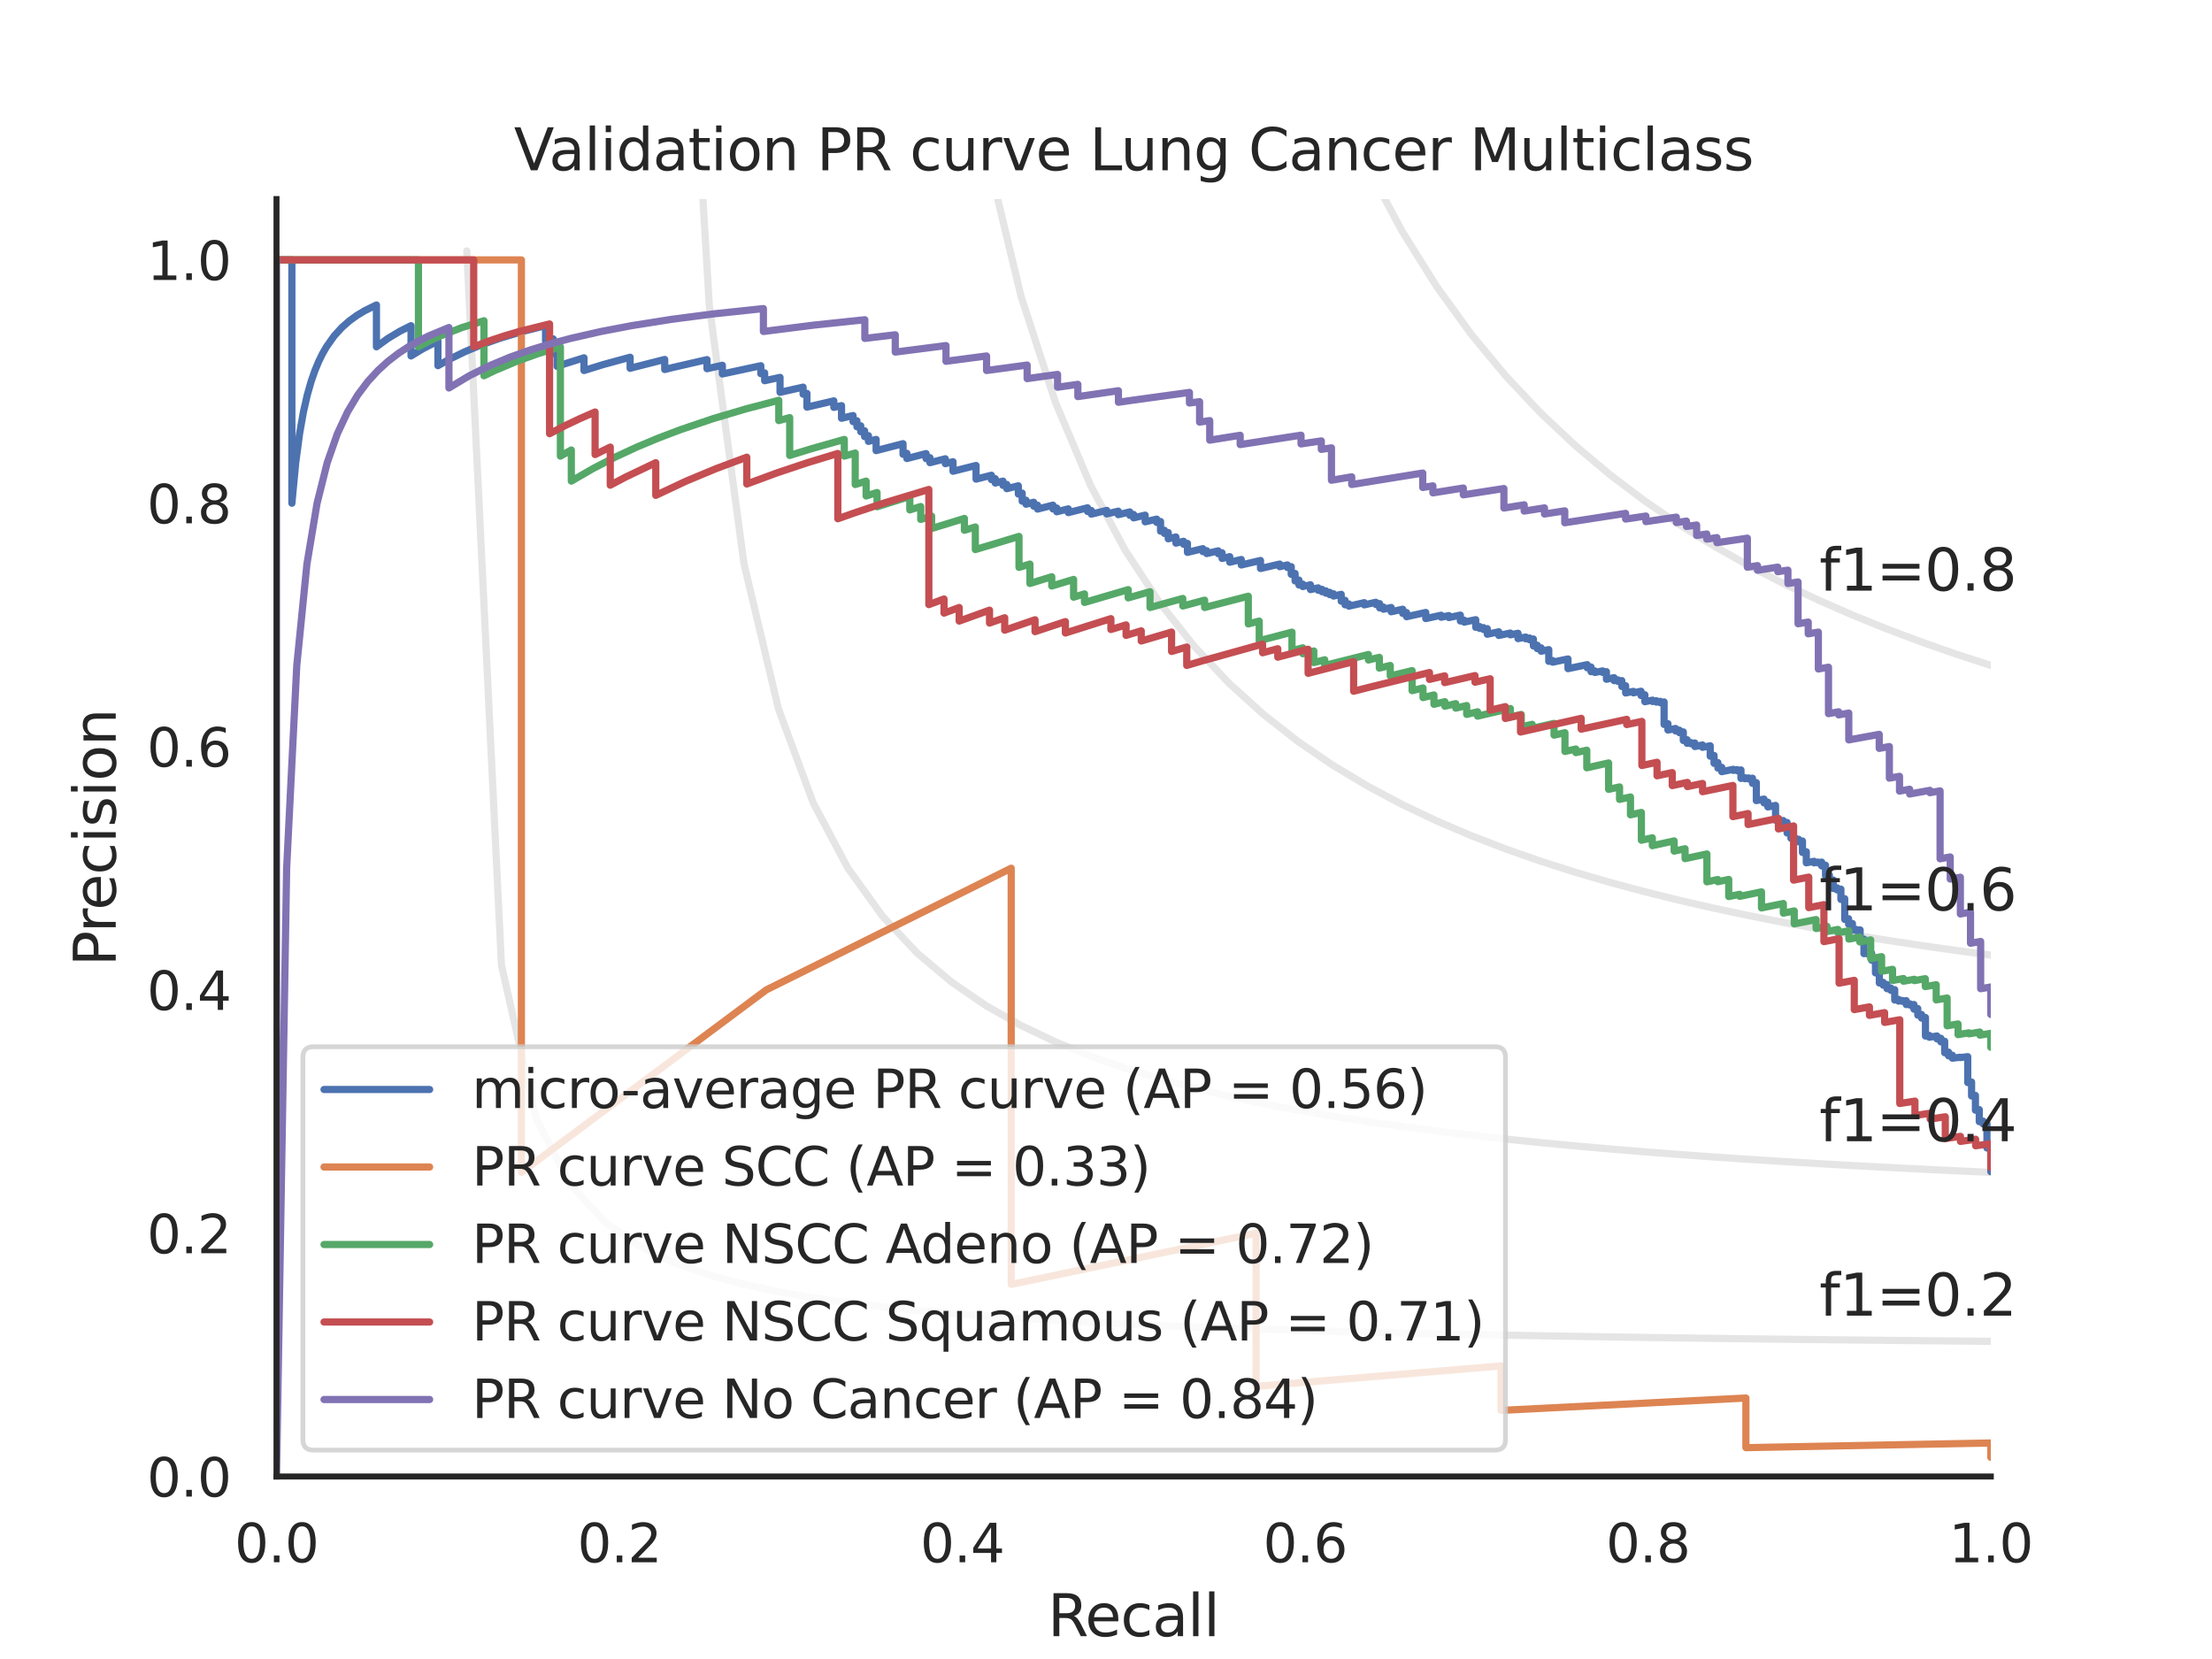 <?xml version="1.0" encoding="utf-8" standalone="no"?>
<!DOCTYPE svg PUBLIC "-//W3C//DTD SVG 1.1//EN"
  "http://www.w3.org/Graphics/SVG/1.1/DTD/svg11.dtd">
<svg xmlns:xlink="http://www.w3.org/1999/xlink" width="460.8pt" height="345.6pt" viewBox="0 0 460.8 345.6" xmlns="http://www.w3.org/2000/svg" version="1.1">
 <defs>
  <style type="text/css">*{stroke-linejoin: round; stroke-linecap: butt}</style>
 </defs>
 <g id="figure_1">
  <g id="patch_1">
   <path d="M 0 345.6 
L 460.8 345.6 
L 460.8 0 
L 0 0 
z
" style="fill: #ffffff"/>
  </g>
  <g id="axes_1">
   <g id="patch_2">
    <path d="M 57.6 307.584 
L 414.72 307.584 
L 414.72 41.472 
L 57.6 41.472 
z
" style="fill: #ffffff"/>
   </g>
   <g id="matplotlib.axis_1">
    <g id="xtick_1">
     <g id="text_1">
      <!-- 0.0 -->
      <g style="fill: #262626" transform="translate(48.853 325.442) scale(0.11 -0.11)">
       <defs>
        <path id="DejaVuSans-30" d="M 2034 4250 
Q 1547 4250 1301 3770 
Q 1056 3291 1056 2328 
Q 1056 1369 1301 889 
Q 1547 409 2034 409 
Q 2525 409 2770 889 
Q 3016 1369 3016 2328 
Q 3016 3291 2770 3770 
Q 2525 4250 2034 4250 
z
M 2034 4750 
Q 2819 4750 3233 4129 
Q 3647 3509 3647 2328 
Q 3647 1150 3233 529 
Q 2819 -91 2034 -91 
Q 1250 -91 836 529 
Q 422 1150 422 2328 
Q 422 3509 836 4129 
Q 1250 4750 2034 4750 
z
" transform="scale(0.016)"/>
        <path id="DejaVuSans-2e" d="M 684 794 
L 1344 794 
L 1344 0 
L 684 0 
L 684 794 
z
" transform="scale(0.016)"/>
       </defs>
       <use xlink:href="#DejaVuSans-30"/>
       <use xlink:href="#DejaVuSans-2e" x="63.623"/>
       <use xlink:href="#DejaVuSans-30" x="95.41"/>
      </g>
     </g>
    </g>
    <g id="xtick_2">
     <g id="text_2">
      <!-- 0.2 -->
      <g style="fill: #262626" transform="translate(120.277 325.442) scale(0.11 -0.11)">
       <defs>
        <path id="DejaVuSans-32" d="M 1228 531 
L 3431 531 
L 3431 0 
L 469 0 
L 469 531 
Q 828 903 1448 1529 
Q 2069 2156 2228 2338 
Q 2531 2678 2651 2914 
Q 2772 3150 2772 3378 
Q 2772 3750 2511 3984 
Q 2250 4219 1831 4219 
Q 1534 4219 1204 4116 
Q 875 4013 500 3803 
L 500 4441 
Q 881 4594 1212 4672 
Q 1544 4750 1819 4750 
Q 2544 4750 2975 4387 
Q 3406 4025 3406 3419 
Q 3406 3131 3298 2873 
Q 3191 2616 2906 2266 
Q 2828 2175 2409 1742 
Q 1991 1309 1228 531 
z
" transform="scale(0.016)"/>
       </defs>
       <use xlink:href="#DejaVuSans-30"/>
       <use xlink:href="#DejaVuSans-2e" x="63.623"/>
       <use xlink:href="#DejaVuSans-32" x="95.41"/>
      </g>
     </g>
    </g>
    <g id="xtick_3">
     <g id="text_3">
      <!-- 0.4 -->
      <g style="fill: #262626" transform="translate(191.701 325.442) scale(0.11 -0.11)">
       <defs>
        <path id="DejaVuSans-34" d="M 2419 4116 
L 825 1625 
L 2419 1625 
L 2419 4116 
z
M 2253 4666 
L 3047 4666 
L 3047 1625 
L 3713 1625 
L 3713 1100 
L 3047 1100 
L 3047 0 
L 2419 0 
L 2419 1100 
L 313 1100 
L 313 1709 
L 2253 4666 
z
" transform="scale(0.016)"/>
       </defs>
       <use xlink:href="#DejaVuSans-30"/>
       <use xlink:href="#DejaVuSans-2e" x="63.623"/>
       <use xlink:href="#DejaVuSans-34" x="95.41"/>
      </g>
     </g>
    </g>
    <g id="xtick_4">
     <g id="text_4">
      <!-- 0.6 -->
      <g style="fill: #262626" transform="translate(263.125 325.442) scale(0.11 -0.11)">
       <defs>
        <path id="DejaVuSans-36" d="M 2113 2584 
Q 1688 2584 1439 2293 
Q 1191 2003 1191 1497 
Q 1191 994 1439 701 
Q 1688 409 2113 409 
Q 2538 409 2786 701 
Q 3034 994 3034 1497 
Q 3034 2003 2786 2293 
Q 2538 2584 2113 2584 
z
M 3366 4563 
L 3366 3988 
Q 3128 4100 2886 4159 
Q 2644 4219 2406 4219 
Q 1781 4219 1451 3797 
Q 1122 3375 1075 2522 
Q 1259 2794 1537 2939 
Q 1816 3084 2150 3084 
Q 2853 3084 3261 2657 
Q 3669 2231 3669 1497 
Q 3669 778 3244 343 
Q 2819 -91 2113 -91 
Q 1303 -91 875 529 
Q 447 1150 447 2328 
Q 447 3434 972 4092 
Q 1497 4750 2381 4750 
Q 2619 4750 2861 4703 
Q 3103 4656 3366 4563 
z
" transform="scale(0.016)"/>
       </defs>
       <use xlink:href="#DejaVuSans-30"/>
       <use xlink:href="#DejaVuSans-2e" x="63.623"/>
       <use xlink:href="#DejaVuSans-36" x="95.41"/>
      </g>
     </g>
    </g>
    <g id="xtick_5">
     <g id="text_5">
      <!-- 0.8 -->
      <g style="fill: #262626" transform="translate(334.549 325.442) scale(0.11 -0.11)">
       <defs>
        <path id="DejaVuSans-38" d="M 2034 2216 
Q 1584 2216 1326 1975 
Q 1069 1734 1069 1313 
Q 1069 891 1326 650 
Q 1584 409 2034 409 
Q 2484 409 2743 651 
Q 3003 894 3003 1313 
Q 3003 1734 2745 1975 
Q 2488 2216 2034 2216 
z
M 1403 2484 
Q 997 2584 770 2862 
Q 544 3141 544 3541 
Q 544 4100 942 4425 
Q 1341 4750 2034 4750 
Q 2731 4750 3128 4425 
Q 3525 4100 3525 3541 
Q 3525 3141 3298 2862 
Q 3072 2584 2669 2484 
Q 3125 2378 3379 2068 
Q 3634 1759 3634 1313 
Q 3634 634 3220 271 
Q 2806 -91 2034 -91 
Q 1263 -91 848 271 
Q 434 634 434 1313 
Q 434 1759 690 2068 
Q 947 2378 1403 2484 
z
M 1172 3481 
Q 1172 3119 1398 2916 
Q 1625 2713 2034 2713 
Q 2441 2713 2670 2916 
Q 2900 3119 2900 3481 
Q 2900 3844 2670 4047 
Q 2441 4250 2034 4250 
Q 1625 4250 1398 4047 
Q 1172 3844 1172 3481 
z
" transform="scale(0.016)"/>
       </defs>
       <use xlink:href="#DejaVuSans-30"/>
       <use xlink:href="#DejaVuSans-2e" x="63.623"/>
       <use xlink:href="#DejaVuSans-38" x="95.41"/>
      </g>
     </g>
    </g>
    <g id="xtick_6">
     <g id="text_6">
      <!-- 1.0 -->
      <g style="fill: #262626" transform="translate(405.973 325.442) scale(0.11 -0.11)">
       <defs>
        <path id="DejaVuSans-31" d="M 794 531 
L 1825 531 
L 1825 4091 
L 703 3866 
L 703 4441 
L 1819 4666 
L 2450 4666 
L 2450 531 
L 3481 531 
L 3481 0 
L 794 0 
L 794 531 
z
" transform="scale(0.016)"/>
       </defs>
       <use xlink:href="#DejaVuSans-31"/>
       <use xlink:href="#DejaVuSans-2e" x="63.623"/>
       <use xlink:href="#DejaVuSans-30" x="95.41"/>
      </g>
     </g>
    </g>
    <g id="text_7">
     <!-- Recall -->
     <g style="fill: #262626" transform="translate(218.259 340.848) scale(0.12 -0.12)">
      <defs>
       <path id="DejaVuSans-52" d="M 2841 2188 
Q 3044 2119 3236 1894 
Q 3428 1669 3622 1275 
L 4263 0 
L 3584 0 
L 2988 1197 
Q 2756 1666 2539 1819 
Q 2322 1972 1947 1972 
L 1259 1972 
L 1259 0 
L 628 0 
L 628 4666 
L 2053 4666 
Q 2853 4666 3247 4331 
Q 3641 3997 3641 3322 
Q 3641 2881 3436 2590 
Q 3231 2300 2841 2188 
z
M 1259 4147 
L 1259 2491 
L 2053 2491 
Q 2509 2491 2742 2702 
Q 2975 2913 2975 3322 
Q 2975 3731 2742 3939 
Q 2509 4147 2053 4147 
L 1259 4147 
z
" transform="scale(0.016)"/>
       <path id="DejaVuSans-65" d="M 3597 1894 
L 3597 1613 
L 953 1613 
Q 991 1019 1311 708 
Q 1631 397 2203 397 
Q 2534 397 2845 478 
Q 3156 559 3463 722 
L 3463 178 
Q 3153 47 2828 -22 
Q 2503 -91 2169 -91 
Q 1331 -91 842 396 
Q 353 884 353 1716 
Q 353 2575 817 3079 
Q 1281 3584 2069 3584 
Q 2775 3584 3186 3129 
Q 3597 2675 3597 1894 
z
M 3022 2063 
Q 3016 2534 2758 2815 
Q 2500 3097 2075 3097 
Q 1594 3097 1305 2825 
Q 1016 2553 972 2059 
L 3022 2063 
z
" transform="scale(0.016)"/>
       <path id="DejaVuSans-63" d="M 3122 3366 
L 3122 2828 
Q 2878 2963 2633 3030 
Q 2388 3097 2138 3097 
Q 1578 3097 1268 2742 
Q 959 2388 959 1747 
Q 959 1106 1268 751 
Q 1578 397 2138 397 
Q 2388 397 2633 464 
Q 2878 531 3122 666 
L 3122 134 
Q 2881 22 2623 -34 
Q 2366 -91 2075 -91 
Q 1284 -91 818 406 
Q 353 903 353 1747 
Q 353 2603 823 3093 
Q 1294 3584 2113 3584 
Q 2378 3584 2631 3529 
Q 2884 3475 3122 3366 
z
" transform="scale(0.016)"/>
       <path id="DejaVuSans-61" d="M 2194 1759 
Q 1497 1759 1228 1600 
Q 959 1441 959 1056 
Q 959 750 1161 570 
Q 1363 391 1709 391 
Q 2188 391 2477 730 
Q 2766 1069 2766 1631 
L 2766 1759 
L 2194 1759 
z
M 3341 1997 
L 3341 0 
L 2766 0 
L 2766 531 
Q 2569 213 2275 61 
Q 1981 -91 1556 -91 
Q 1019 -91 701 211 
Q 384 513 384 1019 
Q 384 1609 779 1909 
Q 1175 2209 1959 2209 
L 2766 2209 
L 2766 2266 
Q 2766 2663 2505 2880 
Q 2244 3097 1772 3097 
Q 1472 3097 1187 3025 
Q 903 2953 641 2809 
L 641 3341 
Q 956 3463 1253 3523 
Q 1550 3584 1831 3584 
Q 2591 3584 2966 3190 
Q 3341 2797 3341 1997 
z
" transform="scale(0.016)"/>
       <path id="DejaVuSans-6c" d="M 603 4863 
L 1178 4863 
L 1178 0 
L 603 0 
L 603 4863 
z
" transform="scale(0.016)"/>
      </defs>
      <use xlink:href="#DejaVuSans-52"/>
      <use xlink:href="#DejaVuSans-65" x="64.982"/>
      <use xlink:href="#DejaVuSans-63" x="126.506"/>
      <use xlink:href="#DejaVuSans-61" x="181.486"/>
      <use xlink:href="#DejaVuSans-6c" x="242.766"/>
      <use xlink:href="#DejaVuSans-6c" x="270.549"/>
     </g>
    </g>
   </g>
   <g id="matplotlib.axis_2">
    <g id="ytick_1">
     <g id="text_8">
      <!-- 0.0 -->
      <g style="fill: #262626" transform="translate(30.607 311.763) scale(0.11 -0.11)">
       <use xlink:href="#DejaVuSans-30"/>
       <use xlink:href="#DejaVuSans-2e" x="63.623"/>
       <use xlink:href="#DejaVuSans-30" x="95.41"/>
      </g>
     </g>
    </g>
    <g id="ytick_2">
     <g id="text_9">
      <!-- 0.2 -->
      <g style="fill: #262626" transform="translate(30.607 261.075) scale(0.11 -0.11)">
       <use xlink:href="#DejaVuSans-30"/>
       <use xlink:href="#DejaVuSans-2e" x="63.623"/>
       <use xlink:href="#DejaVuSans-32" x="95.41"/>
      </g>
     </g>
    </g>
    <g id="ytick_3">
     <g id="text_10">
      <!-- 0.4 -->
      <g style="fill: #262626" transform="translate(30.607 210.387) scale(0.11 -0.11)">
       <use xlink:href="#DejaVuSans-30"/>
       <use xlink:href="#DejaVuSans-2e" x="63.623"/>
       <use xlink:href="#DejaVuSans-34" x="95.41"/>
      </g>
     </g>
    </g>
    <g id="ytick_4">
     <g id="text_11">
      <!-- 0.6 -->
      <g style="fill: #262626" transform="translate(30.607 159.699) scale(0.11 -0.11)">
       <use xlink:href="#DejaVuSans-30"/>
       <use xlink:href="#DejaVuSans-2e" x="63.623"/>
       <use xlink:href="#DejaVuSans-36" x="95.41"/>
      </g>
     </g>
    </g>
    <g id="ytick_5">
     <g id="text_12">
      <!-- 0.8 -->
      <g style="fill: #262626" transform="translate(30.607 109.011) scale(0.11 -0.11)">
       <use xlink:href="#DejaVuSans-30"/>
       <use xlink:href="#DejaVuSans-2e" x="63.623"/>
       <use xlink:href="#DejaVuSans-38" x="95.41"/>
      </g>
     </g>
    </g>
    <g id="ytick_6">
     <g id="text_13">
      <!-- 1.0 -->
      <g style="fill: #262626" transform="translate(30.607 58.323) scale(0.11 -0.11)">
       <use xlink:href="#DejaVuSans-31"/>
       <use xlink:href="#DejaVuSans-2e" x="63.623"/>
       <use xlink:href="#DejaVuSans-30" x="95.41"/>
      </g>
     </g>
    </g>
    <g id="text_14">
     <!-- Precision -->
     <g style="fill: #262626" transform="translate(24.111 201.296) rotate(-90) scale(0.12 -0.12)">
      <defs>
       <path id="DejaVuSans-50" d="M 1259 4147 
L 1259 2394 
L 2053 2394 
Q 2494 2394 2734 2622 
Q 2975 2850 2975 3272 
Q 2975 3691 2734 3919 
Q 2494 4147 2053 4147 
L 1259 4147 
z
M 628 4666 
L 2053 4666 
Q 2838 4666 3239 4311 
Q 3641 3956 3641 3272 
Q 3641 2581 3239 2228 
Q 2838 1875 2053 1875 
L 1259 1875 
L 1259 0 
L 628 0 
L 628 4666 
z
" transform="scale(0.016)"/>
       <path id="DejaVuSans-72" d="M 2631 2963 
Q 2534 3019 2420 3045 
Q 2306 3072 2169 3072 
Q 1681 3072 1420 2755 
Q 1159 2438 1159 1844 
L 1159 0 
L 581 0 
L 581 3500 
L 1159 3500 
L 1159 2956 
Q 1341 3275 1631 3429 
Q 1922 3584 2338 3584 
Q 2397 3584 2469 3576 
Q 2541 3569 2628 3553 
L 2631 2963 
z
" transform="scale(0.016)"/>
       <path id="DejaVuSans-69" d="M 603 3500 
L 1178 3500 
L 1178 0 
L 603 0 
L 603 3500 
z
M 603 4863 
L 1178 4863 
L 1178 4134 
L 603 4134 
L 603 4863 
z
" transform="scale(0.016)"/>
       <path id="DejaVuSans-73" d="M 2834 3397 
L 2834 2853 
Q 2591 2978 2328 3040 
Q 2066 3103 1784 3103 
Q 1356 3103 1142 2972 
Q 928 2841 928 2578 
Q 928 2378 1081 2264 
Q 1234 2150 1697 2047 
L 1894 2003 
Q 2506 1872 2764 1633 
Q 3022 1394 3022 966 
Q 3022 478 2636 193 
Q 2250 -91 1575 -91 
Q 1294 -91 989 -36 
Q 684 19 347 128 
L 347 722 
Q 666 556 975 473 
Q 1284 391 1588 391 
Q 1994 391 2212 530 
Q 2431 669 2431 922 
Q 2431 1156 2273 1281 
Q 2116 1406 1581 1522 
L 1381 1569 
Q 847 1681 609 1914 
Q 372 2147 372 2553 
Q 372 3047 722 3315 
Q 1072 3584 1716 3584 
Q 2034 3584 2315 3537 
Q 2597 3491 2834 3397 
z
" transform="scale(0.016)"/>
       <path id="DejaVuSans-6f" d="M 1959 3097 
Q 1497 3097 1228 2736 
Q 959 2375 959 1747 
Q 959 1119 1226 758 
Q 1494 397 1959 397 
Q 2419 397 2687 759 
Q 2956 1122 2956 1747 
Q 2956 2369 2687 2733 
Q 2419 3097 1959 3097 
z
M 1959 3584 
Q 2709 3584 3137 3096 
Q 3566 2609 3566 1747 
Q 3566 888 3137 398 
Q 2709 -91 1959 -91 
Q 1206 -91 779 398 
Q 353 888 353 1747 
Q 353 2609 779 3096 
Q 1206 3584 1959 3584 
z
" transform="scale(0.016)"/>
       <path id="DejaVuSans-6e" d="M 3513 2113 
L 3513 0 
L 2938 0 
L 2938 2094 
Q 2938 2591 2744 2837 
Q 2550 3084 2163 3084 
Q 1697 3084 1428 2787 
Q 1159 2491 1159 1978 
L 1159 0 
L 581 0 
L 581 3500 
L 1159 3500 
L 1159 2956 
Q 1366 3272 1645 3428 
Q 1925 3584 2291 3584 
Q 2894 3584 3203 3211 
Q 3513 2838 3513 2113 
z
" transform="scale(0.016)"/>
      </defs>
      <use xlink:href="#DejaVuSans-50"/>
      <use xlink:href="#DejaVuSans-72" x="58.553"/>
      <use xlink:href="#DejaVuSans-65" x="97.416"/>
      <use xlink:href="#DejaVuSans-63" x="158.939"/>
      <use xlink:href="#DejaVuSans-69" x="213.92"/>
      <use xlink:href="#DejaVuSans-73" x="241.703"/>
      <use xlink:href="#DejaVuSans-69" x="293.803"/>
      <use xlink:href="#DejaVuSans-6f" x="321.586"/>
      <use xlink:href="#DejaVuSans-6e" x="382.768"/>
     </g>
    </g>
   </g>
   <g id="line2d_1">
    <path d="M 97.248 52.267 
L 104.463 201.073 
L 111.678 232.96 
L 118.893 246.859 
L 126.109 254.643 
L 133.324 259.62 
L 140.539 263.076 
L 147.755 265.615 
L 154.97 267.561 
L 162.185 269.099 
L 169.4 270.345 
L 176.616 271.375 
L 183.831 272.241 
L 191.046 272.979 
L 198.262 273.616 
L 205.477 274.171 
L 212.692 274.658 
L 219.907 275.091 
L 227.123 275.476 
L 234.338 275.822 
L 241.553 276.135 
L 248.769 276.418 
L 255.984 276.676 
L 263.199 276.912 
L 270.414 277.129 
L 277.63 277.33 
L 284.845 277.515 
L 292.06 277.686 
L 299.275 277.846 
L 306.491 277.994 
L 313.706 278.133 
L 320.921 278.264 
L 328.137 278.386 
L 335.352 278.501 
L 342.567 278.609 
L 349.782 278.711 
L 356.998 278.808 
L 364.213 278.899 
L 371.428 278.986 
L 378.644 279.068 
L 385.859 279.146 
L 393.074 279.221 
L 400.289 279.292 
L 407.505 279.359 
L 414.72 279.424 
" clip-path="url(#pf9f57756ec)" style="fill: none; stroke: #808080; stroke-opacity: 0.2; stroke-width: 1.5; stroke-linecap: round"/>
   </g>
   <g id="line2d_2">
    <path d="M 143.905 -1 
L 147.755 63.611 
L 154.97 117.362 
L 162.185 147.722 
L 169.4 167.231 
L 176.616 180.825 
L 183.831 190.84 
L 191.046 198.524 
L 198.262 204.607 
L 205.477 209.542 
L 212.692 213.626 
L 219.907 217.061 
L 227.123 219.991 
L 234.338 222.519 
L 241.553 224.724 
L 248.769 226.662 
L 255.984 228.38 
L 263.199 229.914 
L 270.414 231.291 
L 277.63 232.534 
L 284.845 233.662 
L 292.06 234.69 
L 299.275 235.631 
L 306.491 236.496 
L 313.706 237.293 
L 320.921 238.03 
L 328.137 238.714 
L 335.352 239.349 
L 342.567 239.942 
L 349.782 240.496 
L 356.998 241.015 
L 364.213 241.503 
L 371.428 241.961 
L 378.644 242.393 
L 385.859 242.8 
L 393.074 243.185 
L 400.289 243.55 
L 407.505 243.896 
L 414.72 244.224 
" clip-path="url(#pf9f57756ec)" style="fill: none; stroke: #808080; stroke-opacity: 0.2; stroke-width: 1.5; stroke-linecap: round"/>
   </g>
   <g id="line2d_3">
    <path d="M 200.009 -1 
L 205.477 31.611 
L 212.692 61.693 
L 219.907 83.907 
L 227.123 100.983 
L 234.338 114.518 
L 241.553 125.511 
L 248.769 134.616 
L 255.984 142.281 
L 263.199 148.823 
L 270.414 154.471 
L 277.63 159.398 
L 284.845 163.732 
L 292.06 167.575 
L 299.275 171.006 
L 306.491 174.088 
L 313.706 176.871 
L 320.921 179.398 
L 328.137 181.701 
L 335.352 183.809 
L 342.567 185.746 
L 349.782 187.532 
L 356.998 189.184 
L 364.213 190.716 
L 371.428 192.142 
L 378.644 193.471 
L 385.859 194.714 
L 393.074 195.878 
L 400.289 196.971 
L 407.505 197.998 
L 414.72 198.967 
" clip-path="url(#pf9f57756ec)" style="fill: none; stroke: #808080; stroke-opacity: 0.2; stroke-width: 1.5; stroke-linecap: round"/>
   </g>
   <g id="line2d_4">
    <path d="M 270.344 -1 
L 270.414 -0.768 
L 277.63 18.581 
L 284.845 34.622 
L 292.06 48.136 
L 299.275 59.676 
L 306.491 69.647 
L 313.706 78.346 
L 320.921 86.004 
L 328.137 92.796 
L 335.352 98.862 
L 342.567 104.312 
L 349.782 109.235 
L 356.998 113.705 
L 364.213 117.78 
L 371.428 121.512 
L 378.644 124.941 
L 385.859 128.104 
L 393.074 131.029 
L 400.289 133.744 
L 407.505 136.269 
L 414.72 138.624 
" clip-path="url(#pf9f57756ec)" style="fill: none; stroke: #808080; stroke-opacity: 0.2; stroke-width: 1.5; stroke-linecap: round"/>
   </g>
   <g id="line2d_5">
    <path d="M 414.72 244.082 
L 414.72 239.037 
L 413.919 239.149 
L 413.919 239.066 
L 413.919 234.015 
L 413.119 234.133 
L 413.119 234.037 
L 413.119 233.553 
L 412.318 233.671 
L 412.318 233.574 
L 412.318 231.155 
L 411.517 231.276 
L 411.517 231.172 
L 411.517 228.193 
L 410.716 228.317 
L 410.716 228.26 
L 410.716 225.402 
L 409.916 225.528 
L 409.916 225.468 
L 409.916 220.122 
L 408.314 220.315 
L 408.314 220.246 
L 406.713 220.439 
L 406.713 219.816 
L 405.912 219.948 
L 405.912 219.878 
L 405.912 219.175 
L 405.111 219.307 
L 405.111 219.236 
L 405.111 216.906 
L 404.311 217.04 
L 404.311 216.965 
L 404.311 216.287 
L 403.51 216.422 
L 403.51 216.346 
L 403.51 215.81 
L 401.909 216.082 
L 401.909 216.005 
L 401.909 215.696 
L 401.108 215.832 
L 401.108 215.755 
L 401.108 211.959 
L 400.307 212.098 
L 400.307 212.014 
L 400.307 211.335 
L 399.506 211.475 
L 399.506 211.389 
L 399.506 210.09 
L 398.706 210.23 
L 398.706 210.142 
L 398.706 209.255 
L 397.905 209.396 
L 397.905 209.307 
L 397.905 209.127 
L 397.104 209.269 
L 397.104 209.179 
L 397.104 208.452 
L 396.303 208.595 
L 396.303 208.503 
L 396.303 208.412 
L 395.503 208.555 
L 395.503 208.463 
L 395.503 208.187 
L 394.702 208.33 
L 394.702 208.237 
L 394.702 206.16 
L 393.901 206.304 
L 393.901 206.208 
L 393.901 205.82 
L 393.101 205.965 
L 393.101 205.868 
L 393.101 205.083 
L 392.3 205.229 
L 392.3 205.13 
L 392.3 204.632 
L 391.499 204.778 
L 391.499 204.678 
L 391.499 202.53 
L 390.698 202.677 
L 390.698 202.573 
L 390.698 199.891 
L 389.898 200.04 
L 389.898 199.93 
L 389.898 198.592 
L 389.097 198.742 
L 389.097 198.628 
L 389.097 198.515 
L 388.296 198.665 
L 388.296 195.637 
L 387.496 195.788 
L 387.496 193.716 
L 386.695 193.868 
L 386.695 193.619 
L 385.894 193.772 
L 385.894 192.384 
L 385.093 192.537 
L 385.093 191.377 
L 384.293 191.531 
L 384.293 187.207 
L 383.492 187.362 
L 383.492 185.223 
L 382.691 185.379 
L 382.691 184.942 
L 381.891 185.098 
L 381.891 183.319 
L 381.09 183.475 
L 381.09 182.26 
L 380.289 182.417 
L 380.289 180.232 
L 379.488 180.389 
L 379.488 179.59 
L 378.688 179.748 
L 378.688 179.587 
L 377.887 179.745 
L 377.887 179.422 
L 376.286 179.74 
L 376.286 177.43 
L 375.485 177.59 
L 375.485 175.195 
L 374.684 175.354 
L 374.684 174.83 
L 373.883 174.99 
L 373.883 174.461 
L 373.083 174.621 
L 373.083 173.37 
L 372.282 173.53 
L 372.282 171.33 
L 371.481 171.49 
L 371.481 170.929 
L 370.681 171.089 
L 370.681 170.712 
L 369.88 170.874 
L 369.88 167.78 
L 368.278 168.102 
L 368.278 167.106 
L 367.478 167.267 
L 367.478 166.46 
L 365.876 166.784 
L 365.876 163.029 
L 365.076 163.191 
L 365.076 162.112 
L 364.275 162.273 
L 364.275 162.055 
L 363.474 162.218 
L 363.474 161.999 
L 362.673 162.161 
L 362.673 160.388 
L 361.873 160.55 
L 361.873 160.325 
L 361.072 160.488 
L 361.072 160.262 
L 358.67 160.753 
L 358.67 159.842 
L 357.869 160.006 
L 357.869 158.852 
L 357.068 159.016 
L 357.068 157.368 
L 356.268 157.531 
L 356.268 155.357 
L 354.666 155.684 
L 354.666 155.191 
L 353.065 155.52 
L 353.065 154.775 
L 352.264 154.939 
L 352.264 154.689 
L 351.463 154.854 
L 351.463 154.098 
L 350.663 154.263 
L 350.663 152.469 
L 349.862 152.633 
L 349.862 152.112 
L 349.061 152.277 
L 349.061 151.753 
L 347.46 152.084 
L 347.46 150.754 
L 346.659 150.92 
L 346.659 146.223 
L 345.858 146.385 
L 345.858 146.1 
L 345.058 146.263 
L 345.058 145.977 
L 344.257 146.14 
L 344.257 145.852 
L 342.655 146.18 
L 342.655 144.724 
L 341.855 144.887 
L 341.855 144 
L 340.253 144.328 
L 340.253 144.029 
L 338.652 144.359 
L 338.652 142.848 
L 337.851 143.013 
L 337.851 141.782 
L 337.05 141.946 
L 337.05 141.635 
L 336.25 141.8 
L 336.25 141.174 
L 334.648 141.504 
L 334.648 139.916 
L 333.848 140.081 
L 333.848 139.759 
L 332.246 140.089 
L 332.246 139.766 
L 331.445 139.931 
L 331.445 138.953 
L 330.645 139.118 
L 330.645 138.459 
L 326.641 139.292 
L 326.641 137.272 
L 323.438 137.943 
L 323.438 137.6 
L 322.637 137.769 
L 322.637 135.328 
L 321.036 135.663 
L 321.036 134.951 
L 320.235 135.119 
L 320.235 134.4 
L 319.435 134.568 
L 319.435 133.111 
L 318.634 133.277 
L 318.634 132.909 
L 317.833 133.076 
L 317.833 132.705 
L 316.232 133.04 
L 316.232 131.916 
L 314.63 132.252 
L 314.63 131.873 
L 312.228 132.38 
L 312.228 131.615 
L 309.826 132.126 
L 309.826 130.961 
L 309.025 131.131 
L 309.025 130.739 
L 308.225 130.91 
L 308.225 130.515 
L 307.424 130.686 
L 307.424 129.089 
L 305.022 129.6 
L 305.022 129.195 
L 304.221 129.366 
L 304.221 128.137 
L 301.819 128.651 
L 301.819 128.236 
L 300.217 128.581 
L 300.217 128.163 
L 297.015 128.861 
L 297.015 127.587 
L 293.011 128.47 
L 293.011 127.605 
L 292.21 127.783 
L 292.21 126.908 
L 289.808 127.443 
L 289.808 126.555 
L 288.207 126.914 
L 288.207 126.466 
L 287.406 126.645 
L 287.406 125.741 
L 286.605 125.92 
L 286.605 125.464 
L 284.203 126.005 
L 284.203 125.545 
L 281 126.277 
L 281 125.811 
L 280.199 125.996 
L 280.199 125.055 
L 279.399 125.239 
L 279.399 123.807 
L 277.797 124.173 
L 277.797 123.69 
L 276.997 123.874 
L 276.997 123.386 
L 276.196 123.57 
L 276.196 123.08 
L 275.395 123.264 
L 275.395 122.77 
L 274.594 122.954 
L 274.594 122.457 
L 272.993 122.827 
L 272.993 121.82 
L 271.392 122.191 
L 271.392 121.682 
L 270.591 121.868 
L 270.591 120.839 
L 269.79 121.024 
L 269.79 119.456 
L 268.989 119.64 
L 268.989 118.042 
L 268.189 118.224 
L 268.189 117.685 
L 266.587 118.049 
L 266.587 117.504 
L 262.584 118.428 
L 262.584 116.759 
L 258.58 117.693 
L 258.58 116.553 
L 256.178 117.12 
L 256.178 115.959 
L 254.577 116.338 
L 254.577 115.157 
L 253.776 115.346 
L 253.776 114.749 
L 251.374 115.319 
L 251.374 114.715 
L 250.573 114.906 
L 250.573 114.296 
L 247.37 115.067 
L 247.37 113.198 
L 246.569 113.39 
L 246.569 112.757 
L 244.968 113.142 
L 244.968 111.858 
L 243.366 112.242 
L 243.366 110.935 
L 242.566 111.125 
L 242.566 110.464 
L 241.765 110.654 
L 241.765 108.638 
L 240.964 108.825 
L 240.964 108.142 
L 238.562 108.704 
L 238.562 107.313 
L 236.16 107.877 
L 236.16 107.169 
L 235.359 107.357 
L 235.359 106.642 
L 232.957 107.211 
L 232.957 106.485 
L 230.555 107.06 
L 230.555 106.323 
L 227.352 107.102 
L 227.352 106.351 
L 226.551 106.547 
L 226.551 105.788 
L 222.548 106.782 
L 222.548 106.006 
L 220.146 106.614 
L 220.146 105.826 
L 219.345 106.029 
L 219.345 105.233 
L 216.142 106.053 
L 216.142 105.241 
L 215.341 105.448 
L 215.341 104.626 
L 213.74 105.04 
L 213.74 104.206 
L 212.939 104.413 
L 212.939 102.72 
L 212.138 102.923 
L 212.138 101.196 
L 209.736 101.799 
L 209.736 100.916 
L 208.936 101.118 
L 208.936 100.224 
L 207.334 100.626 
L 207.334 99.719 
L 206.533 99.92 
L 206.533 99.001 
L 203.331 99.809 
L 203.331 96.963 
L 198.526 98.169 
L 198.526 96.184 
L 196.925 96.586 
L 196.925 95.572 
L 193.722 96.384 
L 193.722 95.344 
L 192.921 95.548 
L 192.921 94.493 
L 188.918 95.522 
L 188.918 94.434 
L 188.117 94.642 
L 188.117 92.424 
L 182.512 93.872 
L 182.512 91.537 
L 180.91 91.95 
L 180.91 90.752 
L 180.11 90.957 
L 180.11 89.74 
L 179.309 89.941 
L 179.309 88.704 
L 178.508 88.901 
L 178.508 87.645 
L 177.708 87.838 
L 177.708 86.561 
L 175.305 87.136 
L 175.305 84.496 
L 173.704 84.864 
L 173.704 83.506 
L 168.099 84.815 
L 168.099 81.941 
L 167.298 82.121 
L 167.298 80.648 
L 162.494 81.729 
L 162.494 78.614 
L 159.291 79.308 
L 159.291 77.678 
L 158.49 77.847 
L 158.49 76.182 
L 150.483 77.904 
L 150.483 76.095 
L 147.28 76.809 
L 147.28 74.918 
L 140.074 76.572 
L 138.472 76.976 
L 138.472 74.88 
L 132.067 76.506 
L 131.266 76.728 
L 131.266 74.419 
L 125.661 75.945 
L 121.657 77.184 
L 121.657 74.536 
L 116.853 76.046 
L 116.052 76.32 
L 116.052 73.393 
L 115.252 73.639 
L 115.252 70.601 
L 113.65 71.04 
L 113.65 67.843 
L 108.846 69.052 
L 104.042 70.495 
L 100.038 71.929 
L 96.835 73.272 
L 93.632 74.833 
L 91.23 76.182 
L 91.23 71.04 
L 88.027 72.688 
L 85.625 74.152 
L 85.625 67.843 
L 83.223 69.052 
L 80.821 70.495 
L 78.419 72.247 
L 78.419 63.531 
L 76.017 64.704 
L 74.415 65.664 
L 72.814 66.816 
L 71.212 68.224 
L 69.611 69.984 
L 68.009 72.247 
L 67.209 73.639 
L 66.408 75.264 
L 65.607 77.184 
L 64.806 79.488 
L 64.006 82.304 
L 63.205 85.824 
L 62.404 90.35 
L 61.604 96.384 
L 60.803 104.832 
L 60.803 54.144 
L 57.6 54.144 
L 57.6 54.144 
" clip-path="url(#pf9f57756ec)" style="fill: none; stroke: #4c72b0; stroke-width: 1.5; stroke-linecap: round"/>
   </g>
   <g id="line2d_6">
    <path d="M 414.72 303.597 
L 414.72 300.599 
L 363.703 301.574 
L 363.703 301.477 
L 363.703 291.233 
L 312.686 293.81 
L 312.686 284.544 
L 261.669 288.811 
L 261.669 256.896 
L 210.651 267.567 
L 210.651 180.864 
L 159.634 206.208 
L 108.617 244.224 
L 108.617 54.144 
L 57.6 54.144 
L 57.6 54.144 
" clip-path="url(#pf9f57756ec)" style="fill: none; stroke: #dd8452; stroke-width: 1.5; stroke-linecap: round"/>
   </g>
   <g id="line2d_7">
    <path d="M 414.72 218.168 
L 414.72 215.264 
L 412.445 215.638 
L 412.445 214.992 
L 410.171 215.37 
L 410.171 215.153 
L 407.896 215.533 
L 407.896 213.309 
L 405.621 213.695 
L 405.621 207.902 
L 403.347 208.298 
L 403.347 205.13 
L 401.072 205.532 
L 401.072 203.873 
L 398.797 204.28 
L 398.797 203.998 
L 396.523 204.408 
L 396.523 203.841 
L 394.248 204.253 
L 394.248 201.925 
L 391.974 202.342 
L 391.974 199.283 
L 389.699 199.706 
L 389.699 195.795 
L 387.424 196.224 
L 387.424 195.202 
L 385.15 195.635 
L 385.15 193.891 
L 382.875 194.328 
L 382.875 193.616 
L 380.6 194.056 
L 380.6 192.971 
L 378.326 193.415 
L 378.326 191.561 
L 373.776 192.459 
L 373.776 189.764 
L 371.502 190.219 
L 371.502 188.216 
L 366.952 189.138 
L 366.952 185.79 
L 362.403 186.726 
L 362.403 186.295 
L 360.128 186.769 
L 360.128 183.202 
L 357.854 183.68 
L 357.854 183.219 
L 355.579 183.701 
L 355.579 177.894 
L 351.03 178.868 
L 351.03 176.809 
L 348.755 177.302 
L 348.755 175.175 
L 344.206 176.171 
L 344.206 174.528 
L 341.931 175.032 
L 341.931 169.243 
L 339.657 169.748 
L 339.657 166.023 
L 337.382 166.529 
L 337.382 163.929 
L 335.107 164.437 
L 335.107 158.932 
L 330.558 159.949 
L 330.558 156.277 
L 328.283 156.787 
L 328.283 156.029 
L 326.009 156.544 
L 326.009 152.631 
L 323.734 153.144 
L 323.734 150.693 
L 319.185 151.725 
L 319.185 150.887 
L 316.91 151.41 
L 316.91 148.836 
L 314.635 149.359 
L 314.635 147.591 
L 307.811 149.184 
L 307.811 148.279 
L 305.537 148.82 
L 305.537 146.974 
L 303.262 147.517 
L 303.262 146.575 
L 300.988 147.122 
L 300.988 146.167 
L 298.713 146.718 
L 298.713 144.768 
L 296.438 145.321 
L 296.438 143.317 
L 294.164 143.871 
L 294.164 139.7 
L 289.614 140.804 
L 289.614 138.624 
L 287.34 139.18 
L 287.34 136.934 
L 285.065 137.49 
L 285.065 136.341 
L 275.966 138.624 
L 275.966 137.442 
L 273.692 138.029 
L 273.692 135.607 
L 271.417 136.193 
L 271.417 134.951 
L 269.142 135.541 
L 269.142 131.689 
L 262.318 133.465 
L 262.318 129.384 
L 260.044 129.976 
L 260.044 124.201 
L 250.945 126.555 
L 250.945 125.021 
L 246.396 126.243 
L 246.396 124.666 
L 239.572 126.555 
L 239.572 123.264 
L 235.023 124.544 
L 235.023 122.833 
L 225.924 125.501 
L 225.924 123.716 
L 223.649 124.405 
L 223.649 120.704 
L 219.1 122.076 
L 219.1 120.144 
L 214.551 121.548 
L 214.551 117.504 
L 212.276 118.2 
L 212.276 111.744 
L 203.178 114.487 
L 203.178 109.777 
L 200.903 110.464 
L 200.903 108 
L 194.079 110.098 
L 194.079 107.5 
L 191.804 108.211 
L 191.804 105.517 
L 189.53 106.221 
L 189.53 103.424 
L 182.706 105.567 
L 182.706 102.596 
L 180.431 103.319 
L 180.431 100.224 
L 178.156 100.933 
L 178.156 94.373 
L 175.882 95.021 
L 175.882 91.537 
L 169.058 93.471 
L 164.509 94.875 
L 164.509 86.997 
L 162.234 87.617 
L 162.234 83.387 
L 155.41 85.177 
L 148.586 87.201 
L 141.762 89.508 
L 137.213 91.233 
L 132.663 93.135 
L 128.114 95.242 
L 123.565 97.591 
L 119.016 100.224 
L 119.016 93.744 
L 116.741 95.021 
L 116.741 72.247 
L 112.192 73.639 
L 107.642 75.264 
L 103.093 77.184 
L 100.818 78.281 
L 100.818 66.816 
L 96.269 68.224 
L 91.72 69.984 
L 89.445 71.04 
L 87.17 72.247 
L 87.17 54.144 
L 57.6 54.144 
L 57.6 54.144 
" clip-path="url(#pf9f57756ec)" style="fill: none; stroke: #55a868; stroke-width: 1.5; stroke-linecap: round"/>
   </g>
   <g id="line2d_8">
    <path d="M 414.72 243.227 
L 414.72 238.241 
L 411.56 238.688 
L 411.56 237.323 
L 408.399 237.778 
L 408.399 236.723 
L 405.239 237.184 
L 405.239 232.642 
L 402.079 233.123 
L 402.079 231.899 
L 398.918 232.388 
L 398.918 229.38 
L 395.758 229.882 
L 395.758 212.433 
L 392.598 212.99 
L 392.598 210.949 
L 389.437 211.515 
L 389.437 209.749 
L 386.277 210.323 
L 386.277 204.22 
L 383.116 204.811 
L 383.116 195.548 
L 379.956 196.158 
L 379.956 188.456 
L 376.796 189.077 
L 376.796 182.718 
L 373.635 183.349 
L 373.635 172.055 
L 370.475 172.689 
L 370.475 170.477 
L 364.154 171.763 
L 364.154 169.473 
L 360.994 170.125 
L 360.994 163.618 
L 354.673 164.929 
L 354.673 163.2 
L 351.513 163.865 
L 351.513 162.983 
L 348.353 163.655 
L 348.353 160.939 
L 345.192 161.615 
L 345.192 158.79 
L 342.032 159.47 
L 342.032 150.276 
L 338.872 150.944 
L 338.872 149.849 
L 329.39 151.899 
L 329.39 149.643 
L 316.749 152.494 
L 316.749 148.942 
L 313.589 149.671 
L 313.589 147.204 
L 310.428 147.937 
L 310.428 141.394 
L 307.268 142.115 
L 307.268 140.736 
L 300.947 142.204 
L 300.947 140.79 
L 297.787 141.537 
L 297.787 140.093 
L 285.145 143.19 
L 281.985 144 
L 281.985 137.827 
L 272.504 140.264 
L 272.504 135.245 
L 266.183 136.9 
L 266.183 135.14 
L 263.023 135.984 
L 263.023 134.178 
L 250.382 137.696 
L 247.221 138.624 
L 247.221 134.784 
L 244.061 135.711 
L 244.061 131.667 
L 237.74 133.535 
L 237.74 131.412 
L 234.58 132.366 
L 234.58 130.176 
L 231.419 131.138 
L 231.419 128.876 
L 221.938 131.866 
L 221.938 129.491 
L 215.618 131.584 
L 215.618 129.105 
L 209.297 131.278 
L 209.297 128.685 
L 206.137 129.798 
L 206.137 127.104 
L 199.816 129.384 
L 199.816 126.555 
L 196.656 127.723 
L 196.656 124.775 
L 193.495 125.952 
L 193.495 101.963 
L 184.014 104.832 
L 177.693 106.944 
L 174.533 108.067 
L 174.533 94.464 
L 168.212 96.384 
L 161.892 98.496 
L 155.571 100.83 
L 155.571 95.242 
L 149.25 97.591 
L 142.93 100.224 
L 136.609 103.197 
L 136.609 96.384 
L 130.288 99.401 
L 127.128 101.077 
L 127.128 93.135 
L 123.967 94.694 
L 123.967 85.824 
L 120.807 87.201 
L 117.647 88.704 
L 114.486 90.35 
L 114.486 67.483 
L 108.166 69.052 
L 105.005 69.984 
L 101.845 71.04 
L 98.685 72.247 
L 98.685 54.144 
L 57.6 54.144 
L 57.6 54.144 
" clip-path="url(#pf9f57756ec)" style="fill: none; stroke: #c44e52; stroke-width: 1.5; stroke-linecap: round"/>
   </g>
   <g id="line2d_9">
    <path d="M 414.72 211.334 
L 414.72 205.605 
L 412.607 205.966 
L 412.607 196.123 
L 410.494 196.496 
L 410.494 190.016 
L 408.381 190.394 
L 408.381 182.744 
L 406.267 183.127 
L 406.267 178.517 
L 404.154 178.902 
L 404.154 164.752 
L 402.041 165.133 
L 402.041 164.64 
L 397.815 165.41 
L 397.815 164.413 
L 395.702 164.801 
L 395.702 161.719 
L 393.589 162.108 
L 393.589 155.52 
L 391.476 155.904 
L 391.476 152.976 
L 385.136 154.134 
L 385.136 148.543 
L 383.023 148.926 
L 383.023 148.279 
L 380.91 148.665 
L 380.91 138.991 
L 378.797 139.362 
L 378.797 131.68 
L 376.684 132.036 
L 376.684 129.587 
L 374.57 129.939 
L 374.57 121.231 
L 372.457 121.562 
L 372.457 118.771 
L 370.344 119.096 
L 370.344 118.144 
L 366.118 118.797 
L 366.118 117.829 
L 364.005 118.157 
L 364.005 112.112 
L 357.665 113.052 
L 357.665 111.994 
L 355.552 112.311 
L 355.552 111.238 
L 353.439 111.553 
L 353.439 109.363 
L 351.326 109.673 
L 351.326 108.555 
L 349.213 108.864 
L 349.213 107.728 
L 342.873 108.663 
L 342.873 107.5 
L 338.647 108.131 
L 338.647 106.944 
L 325.968 108.9 
L 325.968 106.416 
L 321.742 107.078 
L 321.742 105.801 
L 317.516 106.467 
L 317.516 105.161 
L 313.289 105.832 
L 313.289 101.77 
L 304.837 103.084 
L 304.837 101.664 
L 298.498 102.675 
L 298.498 101.211 
L 296.384 101.55 
L 296.384 98.542 
L 281.592 100.933 
L 281.592 99.331 
L 277.366 100.043 
L 277.366 93.293 
L 275.253 93.614 
L 275.253 91.846 
L 271.027 92.479 
L 271.027 90.657 
L 258.348 92.613 
L 258.348 90.676 
L 252.009 91.691 
L 252.009 87.617 
L 249.895 87.936 
L 249.895 83.671 
L 247.782 83.96 
L 247.782 81.746 
L 235.103 83.49 
L 232.99 83.802 
L 232.99 81.396 
L 224.538 82.62 
L 224.538 80.064 
L 220.311 80.667 
L 220.311 77.997 
L 213.972 78.87 
L 213.972 76.046 
L 205.52 77.184 
L 205.52 74.152 
L 197.067 75.264 
L 197.067 71.992 
L 186.501 73.344 
L 186.501 69.74 
L 180.162 70.495 
L 180.162 66.608 
L 169.596 67.721 
L 159.031 69.052 
L 159.031 64.282 
L 148.465 65.408 
L 140.012 66.507 
L 131.56 67.843 
L 125.22 69.052 
L 118.881 70.495 
L 114.655 71.623 
L 110.428 72.917 
L 106.202 74.419 
L 101.976 76.182 
L 97.75 78.281 
L 93.523 80.822 
L 93.523 68.224 
L 89.297 69.984 
L 87.184 71.04 
L 85.071 72.247 
L 82.958 73.639 
L 80.844 75.264 
L 78.731 77.184 
L 76.618 79.488 
L 74.505 82.304 
L 72.392 85.824 
L 70.279 90.35 
L 68.166 96.384 
L 66.053 104.832 
L 63.939 117.504 
L 61.826 138.624 
L 59.713 180.864 
L 57.6 307.584 
L 57.6 54.144 
L 57.6 54.144 
" clip-path="url(#pf9f57756ec)" style="fill: none; stroke: #8172b3; stroke-width: 1.5; stroke-linecap: round"/>
   </g>
   <g id="patch_3">
    <path d="M 57.6 307.584 
L 57.6 41.472 
" style="fill: none; stroke: #262626; stroke-width: 1.25; stroke-linejoin: miter; stroke-linecap: square"/>
   </g>
   <g id="patch_4">
    <path d="M 57.6 307.584 
L 414.72 307.584 
" style="fill: none; stroke: #262626; stroke-width: 1.25; stroke-linejoin: miter; stroke-linecap: square"/>
   </g>
   <g id="text_15">
    <!-- f1=0.2 -->
    <g style="fill: #262626" transform="translate(379.008 274.077) scale(0.12 -0.12)">
     <defs>
      <path id="DejaVuSans-66" d="M 2375 4863 
L 2375 4384 
L 1825 4384 
Q 1516 4384 1395 4259 
Q 1275 4134 1275 3809 
L 1275 3500 
L 2222 3500 
L 2222 3053 
L 1275 3053 
L 1275 0 
L 697 0 
L 697 3053 
L 147 3053 
L 147 3500 
L 697 3500 
L 697 3744 
Q 697 4328 969 4595 
Q 1241 4863 1831 4863 
L 2375 4863 
z
" transform="scale(0.016)"/>
      <path id="DejaVuSans-3d" d="M 678 2906 
L 4684 2906 
L 4684 2381 
L 678 2381 
L 678 2906 
z
M 678 1631 
L 4684 1631 
L 4684 1100 
L 678 1100 
L 678 1631 
z
" transform="scale(0.016)"/>
     </defs>
     <use xlink:href="#DejaVuSans-66"/>
     <use xlink:href="#DejaVuSans-31" x="35.205"/>
     <use xlink:href="#DejaVuSans-3d" x="98.828"/>
     <use xlink:href="#DejaVuSans-30" x="182.617"/>
     <use xlink:href="#DejaVuSans-2e" x="246.24"/>
     <use xlink:href="#DejaVuSans-32" x="278.027"/>
    </g>
   </g>
   <g id="text_16">
    <!-- f1=0.4 -->
    <g style="fill: #262626" transform="translate(379.008 237.731) scale(0.12 -0.12)">
     <use xlink:href="#DejaVuSans-66"/>
     <use xlink:href="#DejaVuSans-31" x="35.205"/>
     <use xlink:href="#DejaVuSans-3d" x="98.828"/>
     <use xlink:href="#DejaVuSans-30" x="182.617"/>
     <use xlink:href="#DejaVuSans-2e" x="246.24"/>
     <use xlink:href="#DejaVuSans-34" x="278.027"/>
    </g>
   </g>
   <g id="text_17">
    <!-- f1=0.6 -->
    <g style="fill: #262626" transform="translate(379.008 189.645) scale(0.12 -0.12)">
     <use xlink:href="#DejaVuSans-66"/>
     <use xlink:href="#DejaVuSans-31" x="35.205"/>
     <use xlink:href="#DejaVuSans-3d" x="98.828"/>
     <use xlink:href="#DejaVuSans-30" x="182.617"/>
     <use xlink:href="#DejaVuSans-2e" x="246.24"/>
     <use xlink:href="#DejaVuSans-36" x="278.027"/>
    </g>
   </g>
   <g id="text_18">
    <!-- f1=0.8 -->
    <g style="fill: #262626" transform="translate(379.008 123.035) scale(0.12 -0.12)">
     <use xlink:href="#DejaVuSans-66"/>
     <use xlink:href="#DejaVuSans-31" x="35.205"/>
     <use xlink:href="#DejaVuSans-3d" x="98.828"/>
     <use xlink:href="#DejaVuSans-30" x="182.617"/>
     <use xlink:href="#DejaVuSans-2e" x="246.24"/>
     <use xlink:href="#DejaVuSans-38" x="278.027"/>
    </g>
   </g>
   <g id="text_19">
    <!-- Validation PR curve Lung Cancer Multiclass -->
    <g style="fill: #262626" transform="translate(107.061 35.472) scale(0.12 -0.12)">
     <defs>
      <path id="DejaVuSans-56" d="M 1831 0 
L 50 4666 
L 709 4666 
L 2188 738 
L 3669 4666 
L 4325 4666 
L 2547 0 
L 1831 0 
z
" transform="scale(0.016)"/>
      <path id="DejaVuSans-64" d="M 2906 2969 
L 2906 4863 
L 3481 4863 
L 3481 0 
L 2906 0 
L 2906 525 
Q 2725 213 2448 61 
Q 2172 -91 1784 -91 
Q 1150 -91 751 415 
Q 353 922 353 1747 
Q 353 2572 751 3078 
Q 1150 3584 1784 3584 
Q 2172 3584 2448 3432 
Q 2725 3281 2906 2969 
z
M 947 1747 
Q 947 1113 1208 752 
Q 1469 391 1925 391 
Q 2381 391 2643 752 
Q 2906 1113 2906 1747 
Q 2906 2381 2643 2742 
Q 2381 3103 1925 3103 
Q 1469 3103 1208 2742 
Q 947 2381 947 1747 
z
" transform="scale(0.016)"/>
      <path id="DejaVuSans-74" d="M 1172 4494 
L 1172 3500 
L 2356 3500 
L 2356 3053 
L 1172 3053 
L 1172 1153 
Q 1172 725 1289 603 
Q 1406 481 1766 481 
L 2356 481 
L 2356 0 
L 1766 0 
Q 1100 0 847 248 
Q 594 497 594 1153 
L 594 3053 
L 172 3053 
L 172 3500 
L 594 3500 
L 594 4494 
L 1172 4494 
z
" transform="scale(0.016)"/>
      <path id="DejaVuSans-20" transform="scale(0.016)"/>
      <path id="DejaVuSans-75" d="M 544 1381 
L 544 3500 
L 1119 3500 
L 1119 1403 
Q 1119 906 1312 657 
Q 1506 409 1894 409 
Q 2359 409 2629 706 
Q 2900 1003 2900 1516 
L 2900 3500 
L 3475 3500 
L 3475 0 
L 2900 0 
L 2900 538 
Q 2691 219 2414 64 
Q 2138 -91 1772 -91 
Q 1169 -91 856 284 
Q 544 659 544 1381 
z
M 1991 3584 
L 1991 3584 
z
" transform="scale(0.016)"/>
      <path id="DejaVuSans-76" d="M 191 3500 
L 800 3500 
L 1894 563 
L 2988 3500 
L 3597 3500 
L 2284 0 
L 1503 0 
L 191 3500 
z
" transform="scale(0.016)"/>
      <path id="DejaVuSans-4c" d="M 628 4666 
L 1259 4666 
L 1259 531 
L 3531 531 
L 3531 0 
L 628 0 
L 628 4666 
z
" transform="scale(0.016)"/>
      <path id="DejaVuSans-67" d="M 2906 1791 
Q 2906 2416 2648 2759 
Q 2391 3103 1925 3103 
Q 1463 3103 1205 2759 
Q 947 2416 947 1791 
Q 947 1169 1205 825 
Q 1463 481 1925 481 
Q 2391 481 2648 825 
Q 2906 1169 2906 1791 
z
M 3481 434 
Q 3481 -459 3084 -895 
Q 2688 -1331 1869 -1331 
Q 1566 -1331 1297 -1286 
Q 1028 -1241 775 -1147 
L 775 -588 
Q 1028 -725 1275 -790 
Q 1522 -856 1778 -856 
Q 2344 -856 2625 -561 
Q 2906 -266 2906 331 
L 2906 616 
Q 2728 306 2450 153 
Q 2172 0 1784 0 
Q 1141 0 747 490 
Q 353 981 353 1791 
Q 353 2603 747 3093 
Q 1141 3584 1784 3584 
Q 2172 3584 2450 3431 
Q 2728 3278 2906 2969 
L 2906 3500 
L 3481 3500 
L 3481 434 
z
" transform="scale(0.016)"/>
      <path id="DejaVuSans-43" d="M 4122 4306 
L 4122 3641 
Q 3803 3938 3442 4084 
Q 3081 4231 2675 4231 
Q 1875 4231 1450 3742 
Q 1025 3253 1025 2328 
Q 1025 1406 1450 917 
Q 1875 428 2675 428 
Q 3081 428 3442 575 
Q 3803 722 4122 1019 
L 4122 359 
Q 3791 134 3420 21 
Q 3050 -91 2638 -91 
Q 1578 -91 968 557 
Q 359 1206 359 2328 
Q 359 3453 968 4101 
Q 1578 4750 2638 4750 
Q 3056 4750 3426 4639 
Q 3797 4528 4122 4306 
z
" transform="scale(0.016)"/>
      <path id="DejaVuSans-4d" d="M 628 4666 
L 1569 4666 
L 2759 1491 
L 3956 4666 
L 4897 4666 
L 4897 0 
L 4281 0 
L 4281 4097 
L 3078 897 
L 2444 897 
L 1241 4097 
L 1241 0 
L 628 0 
L 628 4666 
z
" transform="scale(0.016)"/>
     </defs>
     <use xlink:href="#DejaVuSans-56"/>
     <use xlink:href="#DejaVuSans-61" x="60.658"/>
     <use xlink:href="#DejaVuSans-6c" x="121.938"/>
     <use xlink:href="#DejaVuSans-69" x="149.721"/>
     <use xlink:href="#DejaVuSans-64" x="177.504"/>
     <use xlink:href="#DejaVuSans-61" x="240.98"/>
     <use xlink:href="#DejaVuSans-74" x="302.26"/>
     <use xlink:href="#DejaVuSans-69" x="341.469"/>
     <use xlink:href="#DejaVuSans-6f" x="369.252"/>
     <use xlink:href="#DejaVuSans-6e" x="430.434"/>
     <use xlink:href="#DejaVuSans-20" x="493.812"/>
     <use xlink:href="#DejaVuSans-50" x="525.6"/>
     <use xlink:href="#DejaVuSans-52" x="585.902"/>
     <use xlink:href="#DejaVuSans-20" x="655.385"/>
     <use xlink:href="#DejaVuSans-63" x="687.172"/>
     <use xlink:href="#DejaVuSans-75" x="742.152"/>
     <use xlink:href="#DejaVuSans-72" x="805.531"/>
     <use xlink:href="#DejaVuSans-76" x="846.645"/>
     <use xlink:href="#DejaVuSans-65" x="905.824"/>
     <use xlink:href="#DejaVuSans-20" x="967.348"/>
     <use xlink:href="#DejaVuSans-4c" x="999.135"/>
     <use xlink:href="#DejaVuSans-75" x="1053.098"/>
     <use xlink:href="#DejaVuSans-6e" x="1116.477"/>
     <use xlink:href="#DejaVuSans-67" x="1179.855"/>
     <use xlink:href="#DejaVuSans-20" x="1243.332"/>
     <use xlink:href="#DejaVuSans-43" x="1275.119"/>
     <use xlink:href="#DejaVuSans-61" x="1344.943"/>
     <use xlink:href="#DejaVuSans-6e" x="1406.223"/>
     <use xlink:href="#DejaVuSans-63" x="1469.602"/>
     <use xlink:href="#DejaVuSans-65" x="1524.582"/>
     <use xlink:href="#DejaVuSans-72" x="1586.105"/>
     <use xlink:href="#DejaVuSans-20" x="1627.219"/>
     <use xlink:href="#DejaVuSans-4d" x="1659.006"/>
     <use xlink:href="#DejaVuSans-75" x="1745.285"/>
     <use xlink:href="#DejaVuSans-6c" x="1808.664"/>
     <use xlink:href="#DejaVuSans-74" x="1836.447"/>
     <use xlink:href="#DejaVuSans-69" x="1875.656"/>
     <use xlink:href="#DejaVuSans-63" x="1903.439"/>
     <use xlink:href="#DejaVuSans-6c" x="1958.42"/>
     <use xlink:href="#DejaVuSans-61" x="1986.203"/>
     <use xlink:href="#DejaVuSans-73" x="2047.482"/>
     <use xlink:href="#DejaVuSans-73" x="2099.582"/>
    </g>
   </g>
   <g id="legend_1">
    <g id="patch_5">
     <path d="M 65.3 302.084 
L 311.423 302.084 
Q 313.623 302.084 313.623 299.884 
L 313.623 220.254 
Q 313.623 218.054 311.423 218.054 
L 65.3 218.054 
Q 63.1 218.054 63.1 220.254 
L 63.1 299.884 
Q 63.1 302.084 65.3 302.084 
z
" style="fill: #ffffff; opacity: 0.8; stroke: #cccccc; stroke-linejoin: miter"/>
    </g>
    <g id="line2d_10">
     <path d="M 67.5 226.963 
L 78.5 226.963 
L 89.5 226.963 
" style="fill: none; stroke: #4c72b0; stroke-width: 1.5; stroke-linecap: round"/>
    </g>
    <g id="text_20">
     <!-- micro-average PR curve (AP = 0.56) -->
     <g style="fill: #262626" transform="translate(98.3 230.813) scale(0.11 -0.11)">
      <defs>
       <path id="DejaVuSans-6d" d="M 3328 2828 
Q 3544 3216 3844 3400 
Q 4144 3584 4550 3584 
Q 5097 3584 5394 3201 
Q 5691 2819 5691 2113 
L 5691 0 
L 5113 0 
L 5113 2094 
Q 5113 2597 4934 2840 
Q 4756 3084 4391 3084 
Q 3944 3084 3684 2787 
Q 3425 2491 3425 1978 
L 3425 0 
L 2847 0 
L 2847 2094 
Q 2847 2600 2669 2842 
Q 2491 3084 2119 3084 
Q 1678 3084 1418 2786 
Q 1159 2488 1159 1978 
L 1159 0 
L 581 0 
L 581 3500 
L 1159 3500 
L 1159 2956 
Q 1356 3278 1631 3431 
Q 1906 3584 2284 3584 
Q 2666 3584 2933 3390 
Q 3200 3197 3328 2828 
z
" transform="scale(0.016)"/>
       <path id="DejaVuSans-2d" d="M 313 2009 
L 1997 2009 
L 1997 1497 
L 313 1497 
L 313 2009 
z
" transform="scale(0.016)"/>
       <path id="DejaVuSans-28" d="M 1984 4856 
Q 1566 4138 1362 3434 
Q 1159 2731 1159 2009 
Q 1159 1288 1364 580 
Q 1569 -128 1984 -844 
L 1484 -844 
Q 1016 -109 783 600 
Q 550 1309 550 2009 
Q 550 2706 781 3412 
Q 1013 4119 1484 4856 
L 1984 4856 
z
" transform="scale(0.016)"/>
       <path id="DejaVuSans-41" d="M 2188 4044 
L 1331 1722 
L 3047 1722 
L 2188 4044 
z
M 1831 4666 
L 2547 4666 
L 4325 0 
L 3669 0 
L 3244 1197 
L 1141 1197 
L 716 0 
L 50 0 
L 1831 4666 
z
" transform="scale(0.016)"/>
       <path id="DejaVuSans-35" d="M 691 4666 
L 3169 4666 
L 3169 4134 
L 1269 4134 
L 1269 2991 
Q 1406 3038 1543 3061 
Q 1681 3084 1819 3084 
Q 2600 3084 3056 2656 
Q 3513 2228 3513 1497 
Q 3513 744 3044 326 
Q 2575 -91 1722 -91 
Q 1428 -91 1123 -41 
Q 819 9 494 109 
L 494 744 
Q 775 591 1075 516 
Q 1375 441 1709 441 
Q 2250 441 2565 725 
Q 2881 1009 2881 1497 
Q 2881 1984 2565 2268 
Q 2250 2553 1709 2553 
Q 1456 2553 1204 2497 
Q 953 2441 691 2322 
L 691 4666 
z
" transform="scale(0.016)"/>
       <path id="DejaVuSans-29" d="M 513 4856 
L 1013 4856 
Q 1481 4119 1714 3412 
Q 1947 2706 1947 2009 
Q 1947 1309 1714 600 
Q 1481 -109 1013 -844 
L 513 -844 
Q 928 -128 1133 580 
Q 1338 1288 1338 2009 
Q 1338 2731 1133 3434 
Q 928 4138 513 4856 
z
" transform="scale(0.016)"/>
      </defs>
      <use xlink:href="#DejaVuSans-6d"/>
      <use xlink:href="#DejaVuSans-69" x="97.412"/>
      <use xlink:href="#DejaVuSans-63" x="125.195"/>
      <use xlink:href="#DejaVuSans-72" x="180.176"/>
      <use xlink:href="#DejaVuSans-6f" x="219.039"/>
      <use xlink:href="#DejaVuSans-2d" x="282.096"/>
      <use xlink:href="#DejaVuSans-61" x="318.18"/>
      <use xlink:href="#DejaVuSans-76" x="379.459"/>
      <use xlink:href="#DejaVuSans-65" x="438.639"/>
      <use xlink:href="#DejaVuSans-72" x="500.162"/>
      <use xlink:href="#DejaVuSans-61" x="541.275"/>
      <use xlink:href="#DejaVuSans-67" x="602.555"/>
      <use xlink:href="#DejaVuSans-65" x="666.031"/>
      <use xlink:href="#DejaVuSans-20" x="727.555"/>
      <use xlink:href="#DejaVuSans-50" x="759.342"/>
      <use xlink:href="#DejaVuSans-52" x="819.645"/>
      <use xlink:href="#DejaVuSans-20" x="889.127"/>
      <use xlink:href="#DejaVuSans-63" x="920.914"/>
      <use xlink:href="#DejaVuSans-75" x="975.895"/>
      <use xlink:href="#DejaVuSans-72" x="1039.273"/>
      <use xlink:href="#DejaVuSans-76" x="1080.387"/>
      <use xlink:href="#DejaVuSans-65" x="1139.566"/>
      <use xlink:href="#DejaVuSans-20" x="1201.09"/>
      <use xlink:href="#DejaVuSans-28" x="1232.877"/>
      <use xlink:href="#DejaVuSans-41" x="1271.891"/>
      <use xlink:href="#DejaVuSans-50" x="1340.299"/>
      <use xlink:href="#DejaVuSans-20" x="1400.602"/>
      <use xlink:href="#DejaVuSans-3d" x="1432.389"/>
      <use xlink:href="#DejaVuSans-20" x="1516.178"/>
      <use xlink:href="#DejaVuSans-30" x="1547.965"/>
      <use xlink:href="#DejaVuSans-2e" x="1611.588"/>
      <use xlink:href="#DejaVuSans-35" x="1643.375"/>
      <use xlink:href="#DejaVuSans-36" x="1706.998"/>
      <use xlink:href="#DejaVuSans-29" x="1770.621"/>
     </g>
    </g>
    <g id="line2d_11">
     <path d="M 67.5 243.109 
L 78.5 243.109 
L 89.5 243.109 
" style="fill: none; stroke: #dd8452; stroke-width: 1.5; stroke-linecap: round"/>
    </g>
    <g id="text_21">
     <!-- PR curve SCC (AP = 0.33) -->
     <g style="fill: #262626" transform="translate(98.3 246.959) scale(0.11 -0.11)">
      <defs>
       <path id="DejaVuSans-53" d="M 3425 4513 
L 3425 3897 
Q 3066 4069 2747 4153 
Q 2428 4238 2131 4238 
Q 1616 4238 1336 4038 
Q 1056 3838 1056 3469 
Q 1056 3159 1242 3001 
Q 1428 2844 1947 2747 
L 2328 2669 
Q 3034 2534 3370 2195 
Q 3706 1856 3706 1288 
Q 3706 609 3251 259 
Q 2797 -91 1919 -91 
Q 1588 -91 1214 -16 
Q 841 59 441 206 
L 441 856 
Q 825 641 1194 531 
Q 1563 422 1919 422 
Q 2459 422 2753 634 
Q 3047 847 3047 1241 
Q 3047 1584 2836 1778 
Q 2625 1972 2144 2069 
L 1759 2144 
Q 1053 2284 737 2584 
Q 422 2884 422 3419 
Q 422 4038 858 4394 
Q 1294 4750 2059 4750 
Q 2388 4750 2728 4690 
Q 3069 4631 3425 4513 
z
" transform="scale(0.016)"/>
       <path id="DejaVuSans-33" d="M 2597 2516 
Q 3050 2419 3304 2112 
Q 3559 1806 3559 1356 
Q 3559 666 3084 287 
Q 2609 -91 1734 -91 
Q 1441 -91 1130 -33 
Q 819 25 488 141 
L 488 750 
Q 750 597 1062 519 
Q 1375 441 1716 441 
Q 2309 441 2620 675 
Q 2931 909 2931 1356 
Q 2931 1769 2642 2001 
Q 2353 2234 1838 2234 
L 1294 2234 
L 1294 2753 
L 1863 2753 
Q 2328 2753 2575 2939 
Q 2822 3125 2822 3475 
Q 2822 3834 2567 4026 
Q 2313 4219 1838 4219 
Q 1578 4219 1281 4162 
Q 984 4106 628 3988 
L 628 4550 
Q 988 4650 1302 4700 
Q 1616 4750 1894 4750 
Q 2613 4750 3031 4423 
Q 3450 4097 3450 3541 
Q 3450 3153 3228 2886 
Q 3006 2619 2597 2516 
z
" transform="scale(0.016)"/>
      </defs>
      <use xlink:href="#DejaVuSans-50"/>
      <use xlink:href="#DejaVuSans-52" x="60.303"/>
      <use xlink:href="#DejaVuSans-20" x="129.785"/>
      <use xlink:href="#DejaVuSans-63" x="161.572"/>
      <use xlink:href="#DejaVuSans-75" x="216.553"/>
      <use xlink:href="#DejaVuSans-72" x="279.932"/>
      <use xlink:href="#DejaVuSans-76" x="321.045"/>
      <use xlink:href="#DejaVuSans-65" x="380.225"/>
      <use xlink:href="#DejaVuSans-20" x="441.748"/>
      <use xlink:href="#DejaVuSans-53" x="473.535"/>
      <use xlink:href="#DejaVuSans-43" x="537.012"/>
      <use xlink:href="#DejaVuSans-43" x="606.836"/>
      <use xlink:href="#DejaVuSans-20" x="676.66"/>
      <use xlink:href="#DejaVuSans-28" x="708.447"/>
      <use xlink:href="#DejaVuSans-41" x="747.461"/>
      <use xlink:href="#DejaVuSans-50" x="815.869"/>
      <use xlink:href="#DejaVuSans-20" x="876.172"/>
      <use xlink:href="#DejaVuSans-3d" x="907.959"/>
      <use xlink:href="#DejaVuSans-20" x="991.748"/>
      <use xlink:href="#DejaVuSans-30" x="1023.535"/>
      <use xlink:href="#DejaVuSans-2e" x="1087.158"/>
      <use xlink:href="#DejaVuSans-33" x="1118.945"/>
      <use xlink:href="#DejaVuSans-33" x="1182.568"/>
      <use xlink:href="#DejaVuSans-29" x="1246.191"/>
     </g>
    </g>
    <g id="line2d_12">
     <path d="M 67.5 259.254 
L 78.5 259.254 
L 89.5 259.254 
" style="fill: none; stroke: #55a868; stroke-width: 1.5; stroke-linecap: round"/>
    </g>
    <g id="text_22">
     <!-- PR curve NSCC Adeno (AP = 0.72) -->
     <g style="fill: #262626" transform="translate(98.3 263.104) scale(0.11 -0.11)">
      <defs>
       <path id="DejaVuSans-4e" d="M 628 4666 
L 1478 4666 
L 3547 763 
L 3547 4666 
L 4159 4666 
L 4159 0 
L 3309 0 
L 1241 3903 
L 1241 0 
L 628 0 
L 628 4666 
z
" transform="scale(0.016)"/>
       <path id="DejaVuSans-37" d="M 525 4666 
L 3525 4666 
L 3525 4397 
L 1831 0 
L 1172 0 
L 2766 4134 
L 525 4134 
L 525 4666 
z
" transform="scale(0.016)"/>
      </defs>
      <use xlink:href="#DejaVuSans-50"/>
      <use xlink:href="#DejaVuSans-52" x="60.303"/>
      <use xlink:href="#DejaVuSans-20" x="129.785"/>
      <use xlink:href="#DejaVuSans-63" x="161.572"/>
      <use xlink:href="#DejaVuSans-75" x="216.553"/>
      <use xlink:href="#DejaVuSans-72" x="279.932"/>
      <use xlink:href="#DejaVuSans-76" x="321.045"/>
      <use xlink:href="#DejaVuSans-65" x="380.225"/>
      <use xlink:href="#DejaVuSans-20" x="441.748"/>
      <use xlink:href="#DejaVuSans-4e" x="473.535"/>
      <use xlink:href="#DejaVuSans-53" x="548.34"/>
      <use xlink:href="#DejaVuSans-43" x="611.816"/>
      <use xlink:href="#DejaVuSans-43" x="681.641"/>
      <use xlink:href="#DejaVuSans-20" x="751.465"/>
      <use xlink:href="#DejaVuSans-41" x="783.252"/>
      <use xlink:href="#DejaVuSans-64" x="849.91"/>
      <use xlink:href="#DejaVuSans-65" x="913.387"/>
      <use xlink:href="#DejaVuSans-6e" x="974.91"/>
      <use xlink:href="#DejaVuSans-6f" x="1038.289"/>
      <use xlink:href="#DejaVuSans-20" x="1099.471"/>
      <use xlink:href="#DejaVuSans-28" x="1131.258"/>
      <use xlink:href="#DejaVuSans-41" x="1170.271"/>
      <use xlink:href="#DejaVuSans-50" x="1238.68"/>
      <use xlink:href="#DejaVuSans-20" x="1298.982"/>
      <use xlink:href="#DejaVuSans-3d" x="1330.77"/>
      <use xlink:href="#DejaVuSans-20" x="1414.559"/>
      <use xlink:href="#DejaVuSans-30" x="1446.346"/>
      <use xlink:href="#DejaVuSans-2e" x="1509.969"/>
      <use xlink:href="#DejaVuSans-37" x="1541.756"/>
      <use xlink:href="#DejaVuSans-32" x="1605.379"/>
      <use xlink:href="#DejaVuSans-29" x="1669.002"/>
     </g>
    </g>
    <g id="line2d_13">
     <path d="M 67.5 275.4 
L 78.5 275.4 
L 89.5 275.4 
" style="fill: none; stroke: #c44e52; stroke-width: 1.5; stroke-linecap: round"/>
    </g>
    <g id="text_23">
     <!-- PR curve NSCC Squamous (AP = 0.71) -->
     <g style="fill: #262626" transform="translate(98.3 279.25) scale(0.11 -0.11)">
      <defs>
       <path id="DejaVuSans-71" d="M 947 1747 
Q 947 1113 1208 752 
Q 1469 391 1925 391 
Q 2381 391 2643 752 
Q 2906 1113 2906 1747 
Q 2906 2381 2643 2742 
Q 2381 3103 1925 3103 
Q 1469 3103 1208 2742 
Q 947 2381 947 1747 
z
M 2906 525 
Q 2725 213 2448 61 
Q 2172 -91 1784 -91 
Q 1150 -91 751 415 
Q 353 922 353 1747 
Q 353 2572 751 3078 
Q 1150 3584 1784 3584 
Q 2172 3584 2448 3432 
Q 2725 3281 2906 2969 
L 2906 3500 
L 3481 3500 
L 3481 -1331 
L 2906 -1331 
L 2906 525 
z
" transform="scale(0.016)"/>
      </defs>
      <use xlink:href="#DejaVuSans-50"/>
      <use xlink:href="#DejaVuSans-52" x="60.303"/>
      <use xlink:href="#DejaVuSans-20" x="129.785"/>
      <use xlink:href="#DejaVuSans-63" x="161.572"/>
      <use xlink:href="#DejaVuSans-75" x="216.553"/>
      <use xlink:href="#DejaVuSans-72" x="279.932"/>
      <use xlink:href="#DejaVuSans-76" x="321.045"/>
      <use xlink:href="#DejaVuSans-65" x="380.225"/>
      <use xlink:href="#DejaVuSans-20" x="441.748"/>
      <use xlink:href="#DejaVuSans-4e" x="473.535"/>
      <use xlink:href="#DejaVuSans-53" x="548.34"/>
      <use xlink:href="#DejaVuSans-43" x="611.816"/>
      <use xlink:href="#DejaVuSans-43" x="681.641"/>
      <use xlink:href="#DejaVuSans-20" x="751.465"/>
      <use xlink:href="#DejaVuSans-53" x="783.252"/>
      <use xlink:href="#DejaVuSans-71" x="846.729"/>
      <use xlink:href="#DejaVuSans-75" x="910.205"/>
      <use xlink:href="#DejaVuSans-61" x="973.584"/>
      <use xlink:href="#DejaVuSans-6d" x="1034.863"/>
      <use xlink:href="#DejaVuSans-6f" x="1132.275"/>
      <use xlink:href="#DejaVuSans-75" x="1193.457"/>
      <use xlink:href="#DejaVuSans-73" x="1256.836"/>
      <use xlink:href="#DejaVuSans-20" x="1308.936"/>
      <use xlink:href="#DejaVuSans-28" x="1340.723"/>
      <use xlink:href="#DejaVuSans-41" x="1379.736"/>
      <use xlink:href="#DejaVuSans-50" x="1448.145"/>
      <use xlink:href="#DejaVuSans-20" x="1508.447"/>
      <use xlink:href="#DejaVuSans-3d" x="1540.234"/>
      <use xlink:href="#DejaVuSans-20" x="1624.023"/>
      <use xlink:href="#DejaVuSans-30" x="1655.811"/>
      <use xlink:href="#DejaVuSans-2e" x="1719.434"/>
      <use xlink:href="#DejaVuSans-37" x="1751.221"/>
      <use xlink:href="#DejaVuSans-31" x="1814.844"/>
      <use xlink:href="#DejaVuSans-29" x="1878.467"/>
     </g>
    </g>
    <g id="line2d_14">
     <path d="M 67.5 291.546 
L 78.5 291.546 
L 89.5 291.546 
" style="fill: none; stroke: #8172b3; stroke-width: 1.5; stroke-linecap: round"/>
    </g>
    <g id="text_24">
     <!-- PR curve No Cancer (AP = 0.84) -->
     <g style="fill: #262626" transform="translate(98.3 295.396) scale(0.11 -0.11)">
      <use xlink:href="#DejaVuSans-50"/>
      <use xlink:href="#DejaVuSans-52" x="60.303"/>
      <use xlink:href="#DejaVuSans-20" x="129.785"/>
      <use xlink:href="#DejaVuSans-63" x="161.572"/>
      <use xlink:href="#DejaVuSans-75" x="216.553"/>
      <use xlink:href="#DejaVuSans-72" x="279.932"/>
      <use xlink:href="#DejaVuSans-76" x="321.045"/>
      <use xlink:href="#DejaVuSans-65" x="380.225"/>
      <use xlink:href="#DejaVuSans-20" x="441.748"/>
      <use xlink:href="#DejaVuSans-4e" x="473.535"/>
      <use xlink:href="#DejaVuSans-6f" x="548.34"/>
      <use xlink:href="#DejaVuSans-20" x="609.521"/>
      <use xlink:href="#DejaVuSans-43" x="641.309"/>
      <use xlink:href="#DejaVuSans-61" x="711.133"/>
      <use xlink:href="#DejaVuSans-6e" x="772.412"/>
      <use xlink:href="#DejaVuSans-63" x="835.791"/>
      <use xlink:href="#DejaVuSans-65" x="890.771"/>
      <use xlink:href="#DejaVuSans-72" x="952.295"/>
      <use xlink:href="#DejaVuSans-20" x="993.408"/>
      <use xlink:href="#DejaVuSans-28" x="1025.195"/>
      <use xlink:href="#DejaVuSans-41" x="1064.209"/>
      <use xlink:href="#DejaVuSans-50" x="1132.617"/>
      <use xlink:href="#DejaVuSans-20" x="1192.92"/>
      <use xlink:href="#DejaVuSans-3d" x="1224.707"/>
      <use xlink:href="#DejaVuSans-20" x="1308.496"/>
      <use xlink:href="#DejaVuSans-30" x="1340.283"/>
      <use xlink:href="#DejaVuSans-2e" x="1403.906"/>
      <use xlink:href="#DejaVuSans-38" x="1435.693"/>
      <use xlink:href="#DejaVuSans-34" x="1499.316"/>
      <use xlink:href="#DejaVuSans-29" x="1562.939"/>
     </g>
    </g>
   </g>
  </g>
 </g>
 <defs>
  <clipPath id="pf9f57756ec">
   <rect x="57.6" y="41.472" width="357.12" height="266.112"/>
  </clipPath>
 </defs>
</svg>
